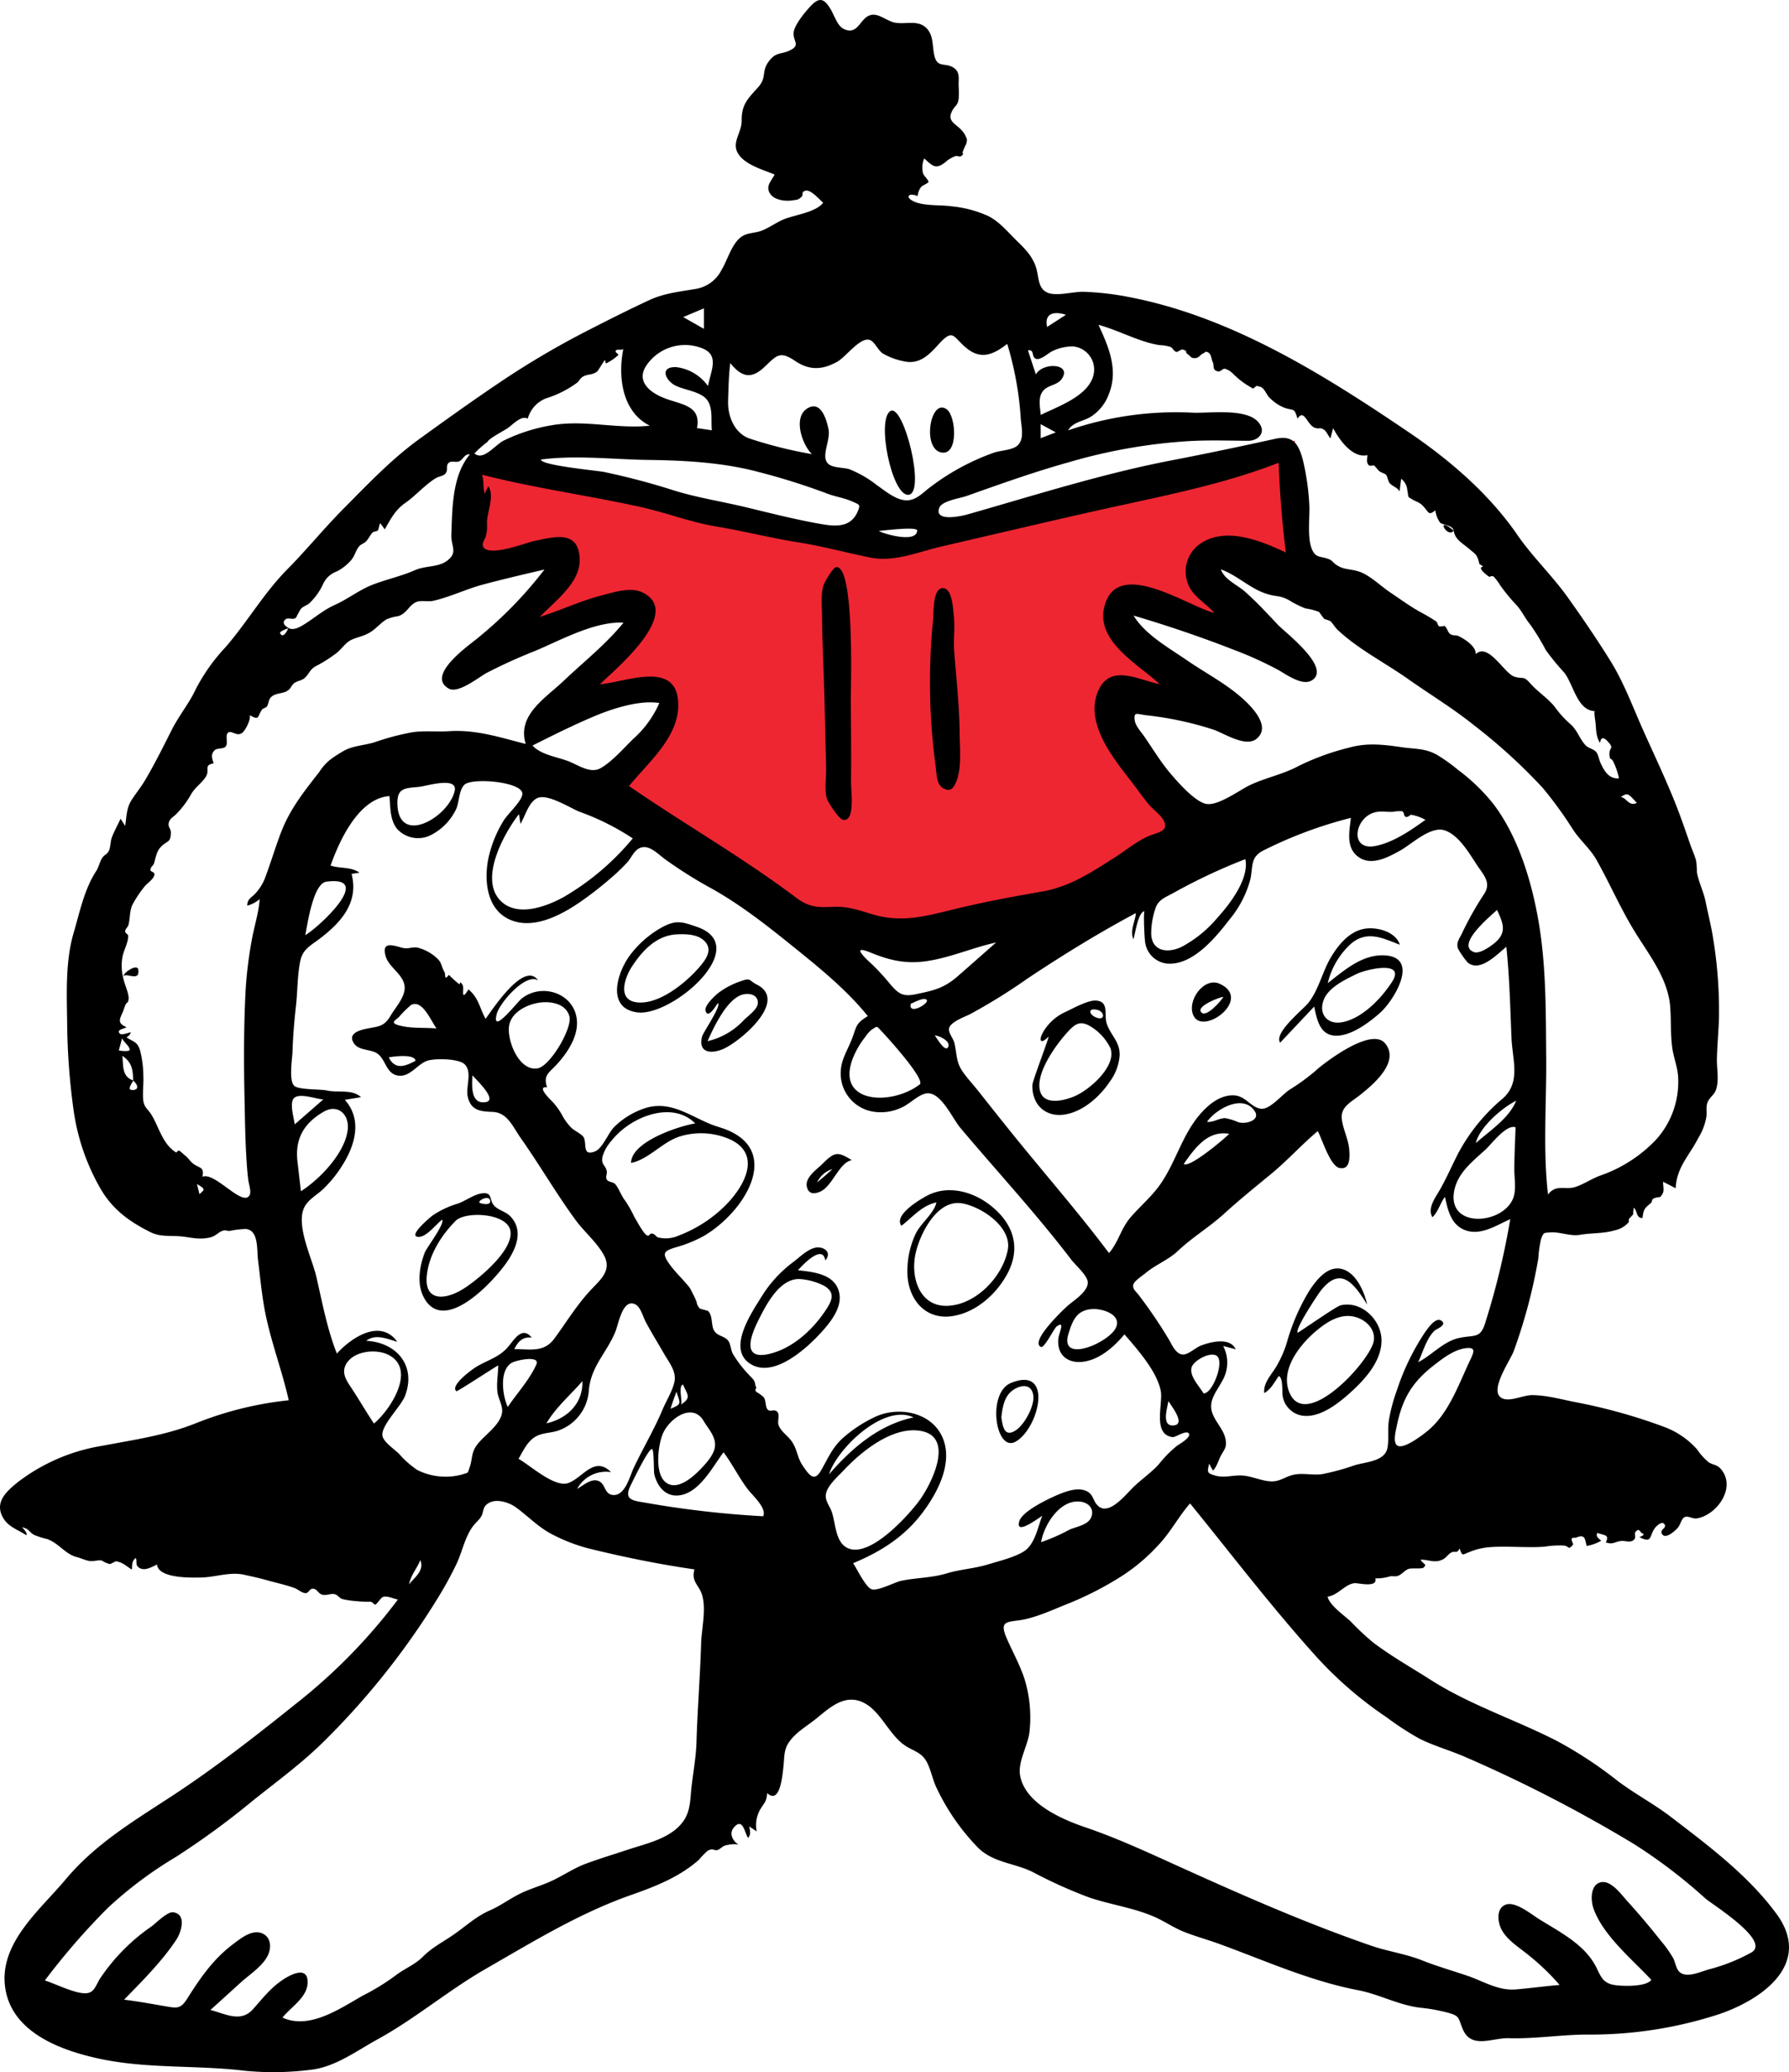 <svg xmlns="http://www.w3.org/2000/svg" width="360.416" height="417.406" viewBox="0 0 360.416 417.406">
  <g id="Character_reading" data-name="Character/reading" transform="translate(-215 -39.623)">
    <path id="Accent" d="M371.284,191.137q-.642,10.489-1.284,20.977c2.752-.793,20.259-5.944,19.178-.721-.776,3.746-5.7,7.8-8.206,10.406q-3.462,3.6-7.122,7.01,6.719-2.572,13.545-4.858c3.442-1.15,6.91-2.271,10.437-3.133,1.309-.32,4.844-1.626,6.081-.736,3.25,2.339-14.385,19.568-16.8,22a112.88,112.88,0,0,1,10.471-4.27c2.569-.894,10.5-4.311,12.776-1.393,2.433,3.122-3.594,10.289-5.266,12.562a115.617,115.617,0,0,1-7.713,9.368C408.7,268.511,422,277.56,436.154,283.183a53.3,53.3,0,0,0,31.524,2.911c11.25-2.325,22.04-6.783,32.3-11.881a184.254,184.254,0,0,0,17.631-9.873q-3.5-4.259-6.8-8.681c-3.143-4.2-7.006-8.794-8.8-13.8-1.754-4.9,4.826-3.94,7.982-3.674a105.727,105.727,0,0,1,13.609,2.179q-4.751-3.3-9.324-6.859c-3.972-3.083-9.27-6.568-11.869-11-2.286-3.9,2.731-2.915,5.051-2.4a114.564,114.564,0,0,1,16.189,5.32q5.795,2.225,11.505,4.673-3.54-3.078-6.833-6.431c-2.948-3-6.921-6.655-8.242-10.781-2.69-8.4,15.408-2.065,18.5-.768q-.857-13.057-1.712-26.113l-71.895,19.131c-2.59.689-5.831,2.19-8.532,2.27-2.446.073-5.4-1.028-7.786-1.484l-43.367-8.286-33.993-6.5" transform="translate(-61.014 -57.619)" fill="#ee2632" fill-rule="evenodd"/>
    <g id="Ink" transform="translate(215 39.623)">
      <path id="ink-2" data-name="ink" d="M352.84,393.282a36.4,36.4,0,0,1-8.492,3.39c-1.688.451-4.477,1.843-5.961.567-.712-.612-.875-2-1.3-2.809a23.288,23.288,0,0,0-2.5-3.506c-2.146-2.733-4.379-5.369-6.715-7.941-1.107-1.219-3.129-4.063-5.08-3.876-2.431.233-2.373,3.6-1.764,5.318,1.94,5.474,7.813,10.246,11.649,14.37-.976,1.5-6.332,1.322-7.82.971-2.271-.537-2.5-2.153-3.538-4-2.424-4.323-7.342-6.741-11.385-9.282-1.474-.928-4.607-3.5-6.527-2.85-1.82.613-1.741,2.938-1.162,4.457.876,2.3,3.367,3.887,5.21,5.337a48.482,48.482,0,0,1,6.751,6.4c-2.951.241-5.891.657-8.835.9-3.56.294-6.527-1.66-9.8-2.767-3.045-1.029-6.079-1.9-9.074-3.085-3.362-1.332-6.883-1.794-10.275-2.963-13.309-4.584-26.35-10.349-39.175-16.16-6.111-2.769-12.1-5.54-18.464-7.707-4.64-1.58-11.933-4.728-13.042-10.256-.586-2.92,1.548-6.061,1.863-8.98a26.368,26.368,0,0,0-.967-10.5c-.922-2.9-2.45-5.589-3.653-8.374-1.4-3.247-.147-3.194,2.578-3.564,3.261-.443,7.067-2.278,10.132-3.473a66.4,66.4,0,0,0,10.265-5.283,37.522,37.522,0,0,0,7.8-6.6c2.369-2.55,3.9-5.571,6.193-8.182,8.452,10.395,16.486,20.947,25.467,30.893a77.283,77.283,0,0,0,14.072,12.145,58.117,58.117,0,0,0,6.722,4.372c2.972,1.475,6.294,2.39,9.348,3.736a285.728,285.728,0,0,1,33.814,17.459,105.441,105.441,0,0,1,14.376,10.954c1.449,1.258,13.316,8.588,9.286,10.895M215.458,308.124a39.131,39.131,0,0,1-5.716,2.521c.572-3.483,3.822-8.736,7.989-8.158,1.592.22,2.793,1.457,2.094,3.161-.636,1.549-3.019,1.866-4.368,2.476M83.724,213.657c-2.145,1.185-4.144,1.875-5.4-.668.932-.187,5.165-.751,5.4.668m-3.572-7.188c-1.658-.5-.332-1.031.238-1.638a20.461,20.461,0,0,1,2.431-2.4c2.274-1.2,4.032,3.278,5.12,4.733-2.575-.229-5.283.067-7.789-.692M97.88,221.991c-3.143.532-2.794-3.4-2.7-5.392.663.81,5.15,4.976,2.7,5.392M108.3,215.2c-3.832.647-6.363-5.973-5.676-8.869.6-2.55,3.573-3.975,5.938-4.351,2.291-.365,5.481.133,6.161,2.775.6,2.336-3.869,10.013-6.423,10.445m90.7,99.93c-2.753.846-5.451.953-8.219,1.783-3.14.943-6.046.859-9.192,1.5-1.28.26-4.733,2.125-5.981,1.709s-3.027-4.251-3.738-5.249c5.566-2.314,10.315-5.3,13.985-10.177,2.917-3.877,6.046-9.686,4.211-14.69-2.07-5.642-9.206-6.867-13.963-4.51a27.462,27.462,0,0,0-6.338,4.2c-2.122,1.942-2.956,4.061-4.331,6.456-1.39,2.422-2.365,1.075-3.755-.982-1.187-1.758-1.032-3.533-2.515-5.268-.757-.885-1.929-1.738-2.324-2.881-.25-.725.277-2.009-.2-2.581-.668-.8-1.48.141-2.04-.575-.406-.52-.273-1.706-.693-2.356a5.834,5.834,0,0,0-1.217-.948q-.815-.4-.3-1.008c-.432-.8-.016-1.069-.94-2.042a24.963,24.963,0,0,1-3.783-4.759c-.469-.819-.423-2.034-1.005-2.743-.8-.973-2.132-.827-2.82-2.032-.612-1.074-.2-2.952-1.213-3.927q-.8-.227-1.6-.448a2.3,2.3,0,0,1-.7-1.419,29.156,29.156,0,0,0-1.381-2.79c-1.356-1.745-3.179-3.357-4.377-5.2-1.259-1.934-.591-2.26,1.6-2.952a26.5,26.5,0,0,0,5.6-2.268c8.451-4.918,16.463-17.964,3.049-21.95-4.978-1.479-9.067-5.456-14.587-3.893a15.858,15.858,0,0,0-6.447,3.833c-1.233,1.184-2.376,4.349-3.89,4.956-2.723,1.09-1.572-1.634-2.344-2.886-.369-.6-1.854-1.285-2.4-1.829a10.693,10.693,0,0,1-1.719-2.23,13.572,13.572,0,0,0-2.542-3.47c-.452-.45-2.712-2.774-.674-2.47-.825-2.515.379-2.894,2.044-4.731,1.955-2.159,3.974-5.157,3.985-8.181.022-5.807-6.857-8.408-11.178-4.961-.879.7-6.079,7.471-5.015,3.154.574-2.328,5.885-8.407,8.348-6.834-2.76-4.023-9.1,5.743-10.579,7.742-1.26-2.32-1.349-4.135-3.434-5.931-1.7,2.723-.8-.252-1.175-.857-.808-1.306-.364.188-.8-.276a20.742,20.742,0,0,1-1.986-1.8c-1,1.35-.6-.1-.9-.607-.712-1.179-.437-1.862-1.658-2.887a8.939,8.939,0,0,0-3.836-2.009c-1.379-.122-1.761.406-3.167.015-1.788-.5-4.038-1.261-3.173,1.73.629,2.173,3.184,3.408,3.744,5.629.563,2.236-1.647,4.488-2.719,6.321-1.377,2.351-2.5,2.159-5,2.689-1.594.339-3.722,1.064-2.354,3,.976,1.382,3.265,1.091,4.553,1.909,1.807,1.148,1.782,3.977,4.089,4.47,2.541.541,4-2.287,6.138-2.97,1.523-.486,6.242-.432,7.441.712,1.634,1.558.222,4.536.633,6.472.612,2.871,2.554,3.046,5.01,3.138,3.024.113,4.087,3.017,5.713,5.32,3.809,5.395,7.12,11.146,11.022,16.468,1.728,2.357,4.254,4.453,5.668,7.011,1.746,3.159-.678,4.981-2.77,7.248-2.734,2.963-4.775,6.335-7.147,9.573-2.107,2.878-4.726,2.162-8.093,2.162.75-1.547,1.653-2.512,3.5-2.324-1.931-2.358-3.474.339-4.727,1.832-1.812,2.16-4.174,2.681-6.5,4.1-.823.5-5.307,3.759-3.945,4.872.155.126,7.578-4.758,8.423-5.205,0,1.8-.394,3.675-.141,5.468.185,1.315,1.109,2.686.912,4.052-.373,2.58-3.707,4.612-5.138,6.622-1.078,1.513-.817,2.707-1.366,4.331-.5,1.481-.238,1.033-1.484,1.49a12.72,12.72,0,0,1-9.105-.9,19.309,19.309,0,0,1-3.678-3.268c-.873-.863-3.068-2.339-3.31-3.547-.416-2.081,3.715-5.948,4.533-8.094,2.309-6.058-1.651-10.766-7.812-11.11,1.9-1.465,4.253-.361,6.255.2-3.422-4.742-9.266-.84-12.169,2.382-1.983-5.013-2.94-10.3-4.151-15.531-.825-3.559-3.967-9.913-2.566-13.58.677-1.772,2.59-2.76,3.912-3.989a24.383,24.383,0,0,0,3.889-4.794c2.589-4.072,4.084-9.211.519-13.223l3.25-.534c-1.761-1.655-4.541-.849-6.827-1.34-1.45-.311-5.625-.11-6.593-.931-1.165-.987-.418-5.529-.377-6.873.1-3.142.358-6.162.705-9.284.329-2.95.263-6.136.872-9.034.495-2.352,2.076-3.068,3.9-4.454,4.361-3.314,7.915-7.344,6.426-13.054l1.583-.252c-1.706-1.233-3.914-.785-5.812-1.437,1.743-4.905,5.6-13.529,11.856-13.994.215,2.193.068,4.8,1.547,6.617a5.717,5.717,0,0,0,6.923,1.181,11.307,11.307,0,0,0,4.969-5.176c.646-1.407.529-3.786,1.663-4.9,1.52-1.5,12-.594,11.677,1.931-.189,1.485-2.991,3.98-3.774,5.3a24.162,24.162,0,0,0-3.107,7.778c-.8,4.2-.336,9.743,3.929,11.951,4.85,2.512,10.761-.682,14.739-3.441a69.9,69.9,0,0,0,6.295-4.942,33.663,33.663,0,0,0,3.068-2.959c.692-.785,1.244-2.05,2.1-2.636,2.011-1.388,3.983.967,5.685,2.156a88.067,88.067,0,0,0,8.507,5.388c6.038,3.271,11.559,7.6,16.9,11.906,5.37,4.328,10.907,8.78,15.257,14.171-2.635,1.621-2.165,2.042-3.337,4.933-.832,2.052-1.978,3.8-2.11,6.078a7.777,7.777,0,0,0,6.13,8.158,9.659,9.659,0,0,0,6.172-.779c1.544-.682,3.082-2.358,4.7-2.775,3-.773,5.4,4.89,7.077,6.885,7.463,8.86,15.352,17.369,22.38,26.591.778,1.022,3.09,3.017,3.278,4.369.27,1.942-2.785,3.792-4.052,4.905-.666.585-7.721,7.222-5.352,8.276.675.3,2.652-3.771,3.146-4.12,1.851-1.3.451,1.252.341,2.544-.276,3.211,1.93,4.961,5.03,4.554,3.309-.434,6.254-3.046,8.3-5.513,2.566,2.972,6.577,7.464,7.318,11.434.474,2.536-1.72,8.743,2.376,9.261.625.078,2.888-1.6,3.31-.648.352.8-2.094,2.156-2.447,2.419a24.027,24.027,0,0,0-3.635,3.694c-1.429,1.6-3.381,2.948-4.989,4.481-1.694,1.615-5.044,6-7.278,3.882-1.123-1.065-.828-2.458-2.627-3.083-1.638-.569-3.714.153-5.236.784-1.714.71-7.359,3.3-7.985,5.438-.864,2.944,3.8-.6,4.631-1.113-.946,2.4-1.469,5.878-3.878,7.279-2,1.164-4.881,1.848-7.076,2.523m-32-18.162c1.6-5.149,11.049-14.33,17.02-11.458-6.959,1.458-12.481,6.221-17.02,11.458m3.533,14.745c-2.328-1.3-2.2-5.067-3.015-7.272-.467-1.266-1.4-2.19-1.125-3.594.321-1.646,2.421-3.476,3.538-4.663,3.517-3.736,9.707-8.843,15.368-7.986,7.205,1.091,2.321,10.765-.133,14.1-2.091,2.84-10.149,11.918-14.632,9.42m-16.81-6.3a199.406,199.406,0,0,1-23.244-2.647c-2.725-.508-5.008-.432-3.449-3.565.515-1.034,3.619-7.515,4.32-7.329.415.11.321,4.565.443,5.075.551,2.293,2.1,4.43,4.7,4.284,4.262-.237,7.009-5.748,9.253-8.706,1.8,2.417,3.1,5.1,4.906,7.479.864,1.136,3.871,3.779,3.071,5.409m-45.685-30.589c-1.307,3-3.937,5.853-5.765,8.572-1.034-2.189-1.761-7.213.691-8.831.928-.612,5.9-1.637,5.074.26m27.026,8.934c.36-1.155.758-2.3,1.2-3.425.762,2.4,1.152,2.471-1.2,3.425m6.67,2.458c.946,1.6,2.522,3.18,2.275,5.193-.187,1.526-1.566,3.089-2.551,4.152-1.63,1.758-5.24,5.134-7.6,2.8-1.973-1.951-1.286-7.315-.368-9.51,1.31-3.136,5.991-6.454,8.245-2.635m-4.628-3.285c.542-.216-.6-3.715.46-4.063.922,2.1,1.791,2.671-.46,4.063m-14.89-47.092c-.351-1.291-1.156-1.237-.866-2.833A8.042,8.042,0,0,1,123,230.013a15.807,15.807,0,0,1,4.7-4.047c3.781-2.176,8.975-3.08,12.361.327-3.165.5-12.869,3.624-12.931,7.954,3.52-.678,6.288-4.214,9.818-5.328a14.464,14.464,0,0,1,8.923.115c7.891,2.643,4.61,9.463.156,13.893a26.971,26.971,0,0,1-9.279,5.948,6.4,6.4,0,0,1-4.164.381c-.3-.059-.64-.607-.994-.724-.88-.292-.625.7-1.349.252-.632-.387-1.981-2.882-2.411-3.6a25.607,25.607,0,0,0-1.844-3.28c-.841-1.039-1.25-2.431-2.028-3.37-.374-.452-1.4-.434-1.672-.876-.413-.663.113-1.145-.072-1.823M110.092,286.7c1.794-3.116,4.862-5.761,7.236-8.485.146,4.477-3.064,7.542-7.236,8.485m2.424,1.439a9.2,9.2,0,0,0,6.122-8.2c.48-4.788,3.486-7.3,5.3-11.6.694-1.648,1.5-7.073,4.194-5.52.923.532,1.47,2.536,1.951,3.441,1.164,2.189,2.487,4.311,3.721,6.461,1,1.751,2.511,3.51,2.068,5.617-.387,1.837-1.63,3.795-2.359,5.526-1.72,4.092-3.98,7.86-5.868,11.862-.762,1.614-1.663,5.436-3.989,5.417-1.841-.016-1.635-2.029-2.847-2.719-1.53-.871-3.27.786-4.527,1.473a6.591,6.591,0,0,1,6.822-3.367c-3.405-3.391-5.706,1.184-8.629,2.2-2.769.966-7.682-3.589-10.013-4.879.892-1.51,1.7-3.358,3.232-4.352,1.455-.943,3.24-.8,4.829-1.357M82.405,319.135c.406-1.953,1.552-3.108,2.278-4.881.842,2.15-1.13,3.419-2.278,4.881m58.843,11.982c-.2,6.577-.736,13.135-.93,19.713-.089,3.034-.626,5.927-.983,8.926-.3,2.535-.148,5.026-1.744,7.192-2.516,3.416-7.409,4.4-11.207,5.663-2.789.928-5.611,1.772-8.365,2.8-2.479.929-4.476,2.336-6.833,3.44-2.108.988-4.384,1.574-6.483,2.626-2.171,1.088-3.886,2.415-6.116,3.384-2.669,1.16-4.868,3.225-7.242,4.863-2.09,1.443-4.3,2.556-6.1,4.37-1.686,1.7-3.819,2.448-5.73,3.96a45.85,45.85,0,0,1-6.366,3.891c-4.571,2.569-10.739,6.956-16.24,4.461,1.573-2.01,4.794-3.941,5.039-6.71.318-3.607-2.821-2.279-4.639-1.127-2.753,1.745-4.277,3.85-6.373,6.176-2.451,2.718-5.546.889-8.544.124,2.05-1.846,4.084-3.708,6.13-5.557,1.728-1.56,4.371-3.248,5.423-5.405.752-1.543.715-3.658-1.1-4.459-2.03-.9-4.326.993-5.829,2.117-3.991,2.986-6.62,6.774-9.241,10.93-1.394,2.21-2.036,2.04-4.6,1.6-2.718-.468-5.436-.967-8.176-1.3,3.63-3.728,7.687-7.766,10.553-12.128.929-1.413,2.14-5.138-.689-5.481-1.166-.141-3.488,2.243-4.387,2.886a39.2,39.2,0,0,0-10.316,10.456c-.86,1.354-1.13,2.86-2.8,2.972-2.177.147-6.223-1.931-8.324-2.573a138.661,138.661,0,0,1,12.691-14.621,80.828,80.828,0,0,1,13.648-10.226,160.444,160.444,0,0,0,15.392-11.236c4.747-3.813,9.706-7.409,14.075-11.666A153.292,153.292,0,0,0,87.79,322.56a76.047,76.047,0,0,0,4.15-7.478c1.151-2.418,1.682-5.309,3.236-7.509.537-.76,1.293-1.324,1.772-2.117.451-.746.3-1.649.987-2.31,1.592-1.529,4.49-.607,5.978.464,2.393,1.723,4.328,3.813,6.958,5.255a34.551,34.551,0,0,0,8.435,3.217c6.845,1.664,13.63,3.029,20.6,4.041-.717,2.661,1.045,3.08,1.629,5.475.709,2.906-.2,6.56-.289,9.519M75.34,286.742c-1.552-2.306-2.937-4.717-4.462-7.037-.929-1.413-2.08-2.932-1.286-4.66,1.337-2.915,6.055-3.433,8.615-2.163,5.82,2.889.414,11.147-2.867,13.86M59.934,234.008c-.536-4.507,1.187-7.7,5.265-10.067,2.906-1.684,5.246.618,4.848,3.688-.6,4.678-5.6,9.88-9.416,12.321-.249-1.978-.461-3.961-.7-5.941m-.621-12.895c1.2-.954,4.424.264,5.817.347l-5.75,5.023c-.125-1.149-1.177-4.489-.067-5.37m6.466-43.523c9.7-1.261-1.466,9.146-4.276,10.776.457-2.214,1.581-10.425,4.276-10.776m25.815-18.219c-1.3,5.334-11.424,11.152-11.531,2.415-.039-3.255,1.789-2.992,4.459-3.3,1.523-.178,7.817-2.16,7.072.889m-34.965,8.26c-1.137,2.983-2.048,6.042-3.161,9.029a9.792,9.792,0,0,1-1.993,3.279c-.769.876-1.685,1.1-1.655,2.481a6.52,6.52,0,0,0,2.5-1.314c-.189,2.744-1.159,5.7-1.629,8.435a84.527,84.527,0,0,0-1.205,9.89c-.377,7.235-.38,14.444-.222,21.682.081,3.689.118,7.38.317,11.064.1,1.833.212,3.674.438,5.5.092.736.626,2.3.3,2.991-1.3,2.706-7.032-4.727-9.524-3.636.358-2.059-.468-1.609-1.849-2.621-.669-.491-1.1-1.326-1.8-1.763a4.382,4.382,0,0,0-.7-.608q-.433-.589-.912.126c-2.807-1.678-3.532-5.254-5.039-7.66-.775-1.237-1.524-1.43-1.656-3.14-.115-1.49.11-3.009.049-4.506a22.347,22.347,0,0,0-.641-5.184c-.55-1.9-1.306-1.743-2.779-2.755a1.544,1.544,0,0,0,.9-1c-.47.084-1.9.667-2.255.248-.7-.823.95-.933,1.383-1.261-1.848-.82-1.45-1.495-.783-3,.189-.426.369-1.062.53-1.42.351-.784.552-.287.668-1.261.11-.928-.713-2.754-.955-3.742a10.179,10.179,0,0,1-.266-4.821c.3-1.4,1.092-2.667,1.147-4.106.016-.4-.6-.538-.608-.928-.012-.57.52-.821.659-1.347.353-1.349.194-2.775.8-4.055a23.169,23.169,0,0,1,2.42-3.639c.539-.7,1.861-1.478,2.006-2.4.1-.608-.851-.538-.808-1,.057-.62.577-.821.72-1.282.394-1.265.492-2.48,1.509-3.45,1.281-1.22,1.837-.709,1.89-2.721.026-.982-.759-1.133-.339-2.265.229-.614.9-.977,1.334-1.413a17.96,17.96,0,0,0,3.056-4.035c.807-1.41,2.093-2.231,2.919-3.449,1.076-1.587-.533-2.375,1.651-2.822-.31-.986-.64-1.782.176-2.616.515-.526,1.822-.2,2.278-.813.523-.7-.25-2.355.538-2.809.64-.367,1.6.768,2.605.206.767-.428,1.925-2.795,1.678-3.664,1.983,1.116,1.489.347,2.437-1.084.213-.321.858-.392,1.041-.716.366-.647.283-1.307.81-1.833.88-.876,2.318-.651,3.286-1.276.8-.517.757-1.074,1.4-1.562.545-.416,1.441-.5,1.971-.928,1.038-.846,1.048-1.739,2.347-2.467a27.8,27.8,0,0,0,4.3-2.738c.913-.745,1.778-2.066,2.846-2.557,1.476-.68,2.626-.728,4.069-1.7,1.044-.7,2.03-1.858,3.054-2.449a8.707,8.707,0,0,1,2.289-.625c1.753-.5,2.18-2.149,3.61-2.821.982-.462,2.411-.039,3.489-.281,3.354-.753,6.668-2.378,10.035-3.277,4.109-1.1,8.247-2.06,12.387-3.03a82.184,82.184,0,0,1-13.566,13.906c-1.614,1.345-10.454,7.475-5.689,10.092,1.913,1.051,6.068-2.342,7.613-3.172a105.151,105.151,0,0,1,9.588-4.359c5.267-2.185,12.126-6.07,17.979-5.758-3.563,4.372-8.011,7.881-12.086,11.742-3.745,3.549-9.388,6.877-7.622,12.686-5.26-1.339-9.985-2.92-15.454-2.57-2.45.157-4.9-.138-7.34.206a50.724,50.724,0,0,0-7.7,2.041c-2.016.615-4.244.664-6.1,1.688a24.874,24.874,0,0,0-2.81,1.817,10.324,10.324,0,0,0-2.161,2.441c-3.008,3.851-5.918,7.462-7.706,12.154m-16.453,72.9c-.164-.667-.314-1.275-.5-2.036,1.674,1.031,1.674,1.031.5,2.036M27.524,219.3a1.207,1.207,0,0,1-1.325.13c-.314-.306.511-1.5.643-1.752.327.251,1.079,1.072.683,1.621m-3.585-7.727.666-2.442c.272.754,1.5,1.589,1.526,2.308.017.477-1.949.24-2.192.134m.712,1.117c1.921,1.265,2.122,2.757,2.179,4.939-2.3-.761-1.969-2.987-2.179-4.939m33.408-86.14c-.194.525-1.017,2.16-1.62,1.016-.193-.366,1.219-.865,1.62-1.016m-.552-1.783c.475-.427,1.432.1,1.969-.241.377-.243.252-.488.429-.632.035-.029.547-1.065.757-1.3.37-.414,1.178-.671,1.628-1.044a12.738,12.738,0,0,0,2.76-3.809,4.786,4.786,0,0,1,2.769-2.621,9.515,9.515,0,0,0,2.718-2.062c.985-1.029.913-1.766,1.721-2.891.4-.555.974-.624,1.439-1.071.558-.535.841-1.285,1.357-1.826.223-.233.938-.233,1.073-.434.172-.253.306-1.266.468-1.453l.923,1.248c1.214-2.135,2.1-3.9,4.13-5.32,2.132-1.492,3.972-3.675,6.176-5.011.5-.3,1.5-.427,1.883-.869.64-.749.085-1.415.552-2.051.529-.721,1.555-.138,2.228-.448.852-.393,1.1-1.542,2.192-1.415-3.606,4.267-3.561,10.905-3.752,16.234-.083,2.3,1.363,3.454-.772,5.139-1.816,1.433-4.377,1.008-6.524,1.952-2.7,1.184-5.58,1.815-8.331,2.847-2.846,1.067-5.133,2.937-7.872,4.174-2.415,1.09-4.064,2.64-6.273,3.986-.821.5-2.093,1.227-3.072.629-.613-.375-1.377-.991-.577-1.713M98.24,88.989c.156-.606,3.235-2.2,3.992-2.719,1.136-.782,2.819-2.69,4.087-1.932a6.146,6.146,0,0,1,3.67-4.092,21.159,21.159,0,0,0,6.219-3.115c.483-.367.642-.9,1.211-1.25.99-.6,1.972-.273,2.926-1.091.146-.125,1.465-2.3,1.517-2.282.067.234.129.47.183.708a9.136,9.136,0,0,0,2.517-1.705c.141-.161-.776-.578-.486-.9.355-.389,1.146.046,1.5-.324-1.114,5.532-.285,12.654,5.328,15.459-6.675.722-13.194-1.285-19.952-.053a35.114,35.114,0,0,0-9.465,3.046c-1.8.912-4.108,4.177-5.9,2.592a20.852,20.852,0,0,1,2.65-2.345m32.387-15.917a9.394,9.394,0,0,1,10.1-3.168c4.464,1.281,2.581,4.4,1.907,7.863a9.2,9.2,0,0,0-6.455-3.819c-3.369-.08-2.1,2.727-.073,3.732,1.839.914,4.993,1.168,6.31,2.83,1.281,1.617.79,4.261,1,6.168l-2.989-.444c.836-4.449-2.844-4.665-6.275-5.92-3.467-1.267-6.358-3.767-3.518-7.242m11.181-10.958v4.13l-4.165-2.373,4.165-1.757m11.158,33a135.113,135.113,0,0,1,13.693,4.318c1.618.629,3.39.852,4.976,1.563,1.51.676,1.737.606,1.2,1.929-1.5,3.707-5.068,3.067-8.19,2.5-4.887-.888-9.673-2.119-14.5-3.277-4.717-1.131-9.534-1.873-14.18-3.291a142.746,142.746,0,0,0-14.318-3.792c-1.431-.281-12.753-1.319-12.667-2.5,7.13-.926,14.471-.014,21.634.082,7.443.1,15.133.513,22.353,2.47m-6.292-14.34c.089-2.549.124-5.106.441-7.64,2.121,2.618,4.036,3.4,6.71.948,2.56-2.349,3.131-3.574,6.377-1.366,2.814,1.916,5.476,1.828,8.464.151,1.823-1.023,4.752-5.2,6.668-4.342.913.411,1.582,2.063,2.5,2.672a13.9,13.9,0,0,0,4.283,1.586c3.185.7,5.081-1.35,7.08-3.541,2.9-3.177,2.814-1.332,5.5.871,3,2.457,5.5,1.256,8.217-.84a66.133,66.133,0,0,1,2.739,15.212c.157,1.714.746,4.149-.794,5.361-1.085.855-3.389.889-4.7,1.361A47.225,47.225,0,0,0,187.1,98.361c-1.523,1.2-2.85,2.66-4.93,2.387-1.983-.26-3.909-1.92-5.5-3.015a22.573,22.573,0,0,0-5.5-3.2c-1.184-.388-3.082-.248-4.118-.959-1.927-1.322.341-4.792-.139-7.121-.363-1.768-1.381-5.455-3.816-4.419-3.624,1.542-1.515,7.562.478,9.441a87.467,87.467,0,0,1-12.523-3.125c-3.037-1.037-4.476-4.467-4.367-7.576m68.377,12.415a109.58,109.58,0,0,1,24.911-4.362c3.856-.19,7.588-.07,11.4-.035,2.194.02,3.867-1.75,2.114-3.786-2.427-2.82-9.829-1.746-13.109-1.873A66.5,66.5,0,0,0,215.19,86.69c.88-1.622,3-1.832,4.445-2.671a9.106,9.106,0,0,0,3.747-4.608c1.977-4.9-.013-9.508-2.08-13.979,4.061,1.093,8.263,3.485,12.346,4.093a8.072,8.072,0,0,1,2.163.357c.465.191.612.852,1.188,1,.278.07.947-.559,1.262-.47,1.244.351.26.444,1.047.954.624.4.573.923,1.718.733.508-.084,1.058-.87,1.326-.891.341-.028.262-.442.783-.321.948.221.865,1.443,1.181,2.043.337.64-.142,1.492.882,1.842.765.262.957-.546,1.607-.488a3.89,3.89,0,0,1,1.563.951,16.579,16.579,0,0,0,4.174,3.076c-.149-.149.712-.509.506-.594a7.479,7.479,0,0,1,.752.159c.873.2,1.334,1.538,1.774,2.026a8.651,8.651,0,0,0,3.208,2.236c1.965.684,1.905-.133,2.622,2.2,1.4-2.2,1.933,1.483,3.665,1.888.9.21.793-.175,1.608.295.56.322.933,1.309,1.355,1.784q.272-1.029.543-2.059c1.248,2.364,3.942,6.114,6.9,5.435,0,.646-.266,1.417.233,1.968.349.385.914-.052,1.187.171.238.2.808.973.991,1.1.36.252,1.012.436,1.324.688.275.221.412,1.278.717,1.66.574.718,1.566.86,2.034,1.721q.161-1.273.321-2.547a3.133,3.133,0,0,1,1.239,2.329c.326,1.5-.106,1.147.927,1.778,1.015.622,1.544.552,2.475,1.631.912,1.057.92,1.709,2.237.608a5.4,5.4,0,0,0,.977,2.493c.494.472,2.538.492,2.733,1.607-3.841-3.241-1.313,1.681,0,.008.277,1.791,1.588,2.37,3.085,3.645,1.4,1.188,1.624,1.1,2.1,3.1a3.444,3.444,0,0,1,.753.486c-1.36.194.748,1.714,1.1,1.992.26.2.6-.281,1.031.047a10.055,10.055,0,0,1,1.3,1.745,37.045,37.045,0,0,0,3.044,3.73c1.238,1.225,1.84,2.773,3.028,4.2a47.416,47.416,0,0,1,3.135,5.144,51.257,51.257,0,0,0,3.654,4.462c1.935,2.392,2.593,7.66,6.2,7.8-.211.218.083,1.851.118,2.153.17,1.483.057,2.909.934,4.252.2-1.532,1-.941,1.7-.136,1.158,1.339.141,1,.2,2.358.074,1.645.261.373.888,1.809a14.018,14.018,0,0,1,1.022,3.1c-2.037.161-2.971-1.5-3.724-3.117-.315-.675-.424-1.784-.981-2.311-.593-.561-1.408-.605-2.017-1.232-1.17-1.2-1.677-3.08-3.055-4.252a20.245,20.245,0,0,1-3.191-3.531c-1.424-1.75-3.391-2.978-4.885-4.671s-1.375-.77-3.255-1.384c-2-.653-5.232-6.939-7.751-4.518.1-1.583-2.272-3.073-3.471-3.647-.518-.247-1.122-.023-1.64-.395-.563-.4-.6-1.181-1.17-1.665a3.362,3.362,0,0,1-1.046.122c-.359-.183-.362-.826-.679-1.038-.878-.586-1.924-1.2-2.855-1.7-2.264-1.214-4.265-2.709-6.45-4.171-1.872-1.253-4.137-3.515-6.3-4.175-1.889-.577-3.077-.283-4.625-1.438-.843-.629-.595-.84-1.949-1.231-1.29-.372-2.014-.181-2.7-1.549-1.2-2.393-.441-7.062-.672-9.745a49.467,49.467,0,0,0-1.279-8.535c-.878-3.273-2.038-4.983-5.548-4.212-6.955,1.529-13.826,2.983-20.812,4.325-13.922,2.674-27.605,7.039-41.221,10.913-1.037.3-6.823,1.62-5.641-1.372.545-1.38,4.207-1.894,5.432-2.328,6.73-2.382,13.49-4.809,20.369-6.74m-2.339-6.09-3.05,1.164V85.435l3.05,1.664m-4.226-14.95c.883.722,2.68-1.016,3.431-1.368a9.106,9.106,0,0,1,4.351-.994,4.681,4.681,0,0,1,4.093,5.471c-.82,4.465-7.182,6.577-10.69,8.322-.112-1.582-.625-3.485.485-4.853.964-1.188,2.832-1.1,3.721-2.366,2.237-3.177-3.826-3.465-5.181-.939l-1.6-4.844c1.29-.213.723,1.024,1.393,1.57m6.258-8.74-3.787,2.448c-.626-2.825,1.507-3.2,3.787-2.448m115.02,98.322c-1.653.789-2.066-1.1-3.255-1.176,1.4-.863,1.4-.863,3.255,1.176m6.723,41.138c.206,2.708.045,5.447.406,8.144.275,2.052,1.106,3.961,1.195,6.036a17.383,17.383,0,0,1-4.44,12.5,28.217,28.217,0,0,1-11.084,7.188c-1.783.6-3.644,1.919-5.377,2.408-1.916.541-3.736-.637-5.317,1.476-1.054-9.06-.284-18.527-.367-27.645-.083-9.137.015-18.277-1.53-27.316-1.376-8.05-4.091-17.1-9.092-23.69a38.186,38.186,0,0,0-7.171-6.915,33.62,33.62,0,0,0-4.263-3.042c-2.347-1.293-4.345-1.114-6.9-1.483-3.652-.528-7.047-.973-10.713.056a50.4,50.4,0,0,0-10.228,3.712c-3.045,1.658-6.581,2.341-9.742,3.826-2.15,1.01-6.617,4.385-9,3.777-2.309-.589-5.728-4.508-7.2-6.264-1.885-2.244-3.444-4.845-5.115-7.259-.587-.848-1.784-2.157-1.936-3.246-.265-1.889.492-1.272,2.3-1.061a67.511,67.511,0,0,1,13.452,2.866c2.213.726,6.541,3.667,8.754,1.9,3.379-2.69-1.755-7.313-3.636-8.867-3.2-2.646-6.93-4.612-10.346-6.963-3.629-2.5-8.427-5.16-10.763-9.008,6.82,2.014,13.633,4.319,20.253,6.915a73.043,73.043,0,0,1,8.868,4.021c1.6.886,4.827,3.285,6.751,2.136,4.183-2.5-5.425-9.75-6.811-11.232-2.154-2.3-4.265-4.584-6.632-6.674-1.6-1.409-4.106-2.4-4.849-4.48,2.651.959,4.795,2.839,7.277,4.117a11.775,11.775,0,0,0,3.921,1.259,6.834,6.834,0,0,1,2.918,1.071,19.29,19.29,0,0,0,2.958,1.431,12.367,12.367,0,0,1,2.72.7q.5.719,1.041,1.412.6.176,1.183.407c.582.52.928,1.235,1.494,1.771,4.112,3.888,9.611,6.671,14.22,9.928,4.361,3.081,8.989,5.869,13.177,9.232a112.2,112.2,0,0,1,13.922,12.673,79.476,79.476,0,0,1,6.168,8.5c1.409,2.1,3.459,3.843,4.676,6.008,2.656,4.721,4.86,9.826,7.719,14.471,2.913,4.734,6.708,9.437,7.145,15.2m-39.18,27.4c.794-3.277,5.275-7.1,8.139-8.548-1.443,3.57-5.289,6.005-8.139,8.548M304.7,241.7c-2.442,5.068-13.182,5.648-11.725-1.852.714-3.675,3.744-5.929,6.346-8.334,1.2-1.111,4.147-5.086,6.009-4.445-.087,2.858-.255,5.728-.249,8.586,0,1.908.484,4.252-.38,6.045m-3.1-58.408c.991,2.226,1.978,4.079.139,6.07-.829.9-3.533,2.864-4.756,2.428-3.926-1.4,3.559-7.5,4.616-8.5m-23.745-19.8c.945-.052,1.863.089,2.8.032a6.992,6.992,0,0,1,1.892-.106l.273.4q.176,1.332,1.4.29a9.226,9.226,0,0,1,2.952,1.032c-2.923,2.108-6.481,4.559-10.065,5.266-5.665,1.118-4.1-6.644.751-6.911m-86.838,47.4c-.587,1.181-2.276-1.771-2.695-2.321.78,0,3.289,1.129,2.695,2.321m45.514-31.1a114.582,114.582,0,0,1,14.354-6.735c.831,4-3.222,9.174-5.719,11.914a24.237,24.237,0,0,1-7.19,5.79c-2.96,1.379-6.194.773-6.05-3.1a16.089,16.089,0,0,1,.95-4.981c.742-1.666,2.145-2.012,3.655-2.892m-59.491-72.842c.655-.038,7.771-.959,7.733-.073-.112,2.661-7.019.571-7.733.073m-50.317,51.382c3.758-4.637,9.826-9.642,9.914-16.124.131-9.536-10.452-4.778-15.773-4.382,2.814-2.764,16.952-14.362,8.589-18.482-2.4-1.184-5.82-.027-8.233.593-4.28,1.1-8.259,3.007-12.463,4.334,3-3.2,8.195-6.832,8.025-11.676-.208-5.9-5.047-4.47-9.232-3.6-1.608.333-8.792,3.191-10.141,1.25-.494-.711.306-1.614.475-2.247a8.2,8.2,0,0,0,.217-2.654c.021-2.308,1.553-5.271.3-7.417a10.5,10.5,0,0,0-.734,1.523c-.412-1.249-.135-2.573-.548-3.823,10.447,2.672,21.075,4.134,31.587,6.415,5.322,1.155,10.331,3.143,15.725,4.038,5.441.9,10.787,2.282,16.238,3.142,4.973.785,9.738,2.091,14.663,3.093,4.8.976,9.725-1.164,14.411-2.248,10.5-2.427,20.987-4.914,31.5-7.27,12.127-2.719,24.743-5.043,36.351-9.578q.337,9.065,1.447,18.078c-5.126-2.423-12.734-5.583-17.917-1.247a6.836,6.836,0,0,0-1.894,7.278c.893,2.773,3.625,4.061,5.429,6.149-5.488-1.407-19.647-11.327-22.167-1.3-1.78,7.082,6.9,11.657,11.148,15.644-4.216-.825-9.862-4.2-12.338,1.221-2.139,4.683.438,9.779,3.077,13.642,1.43,2.093,3.039,4.063,4.56,6.09.8,1.073,1.589,2.16,2.434,3.2s2.446,2.137,3.04,3.261c1.2,2.266-1.218,2.4-3.094,3.223-2.343,1.022-4.355,2.738-6.5,4.106-4.906,3.132-9.194,6.042-14.992,7.044-5.969,1.03-11.717,2.106-17.607,3.544-5.872,1.433-10.665,2.81-16.668.958-2.737-.845-4.965-1.595-7.868-1.436-3.049.167-4.831.009-7.338-1.88-10.786-8.123-22.494-14.79-33.627-22.459m-19.446-8.156c4.169-2.091,8.365-4.194,12.672-5.991,3.564-1.488,8.977-3.222,12.879-2.57a20.878,20.878,0,0,1-5.26,7.225c-1.9,1.84-4.283,4.617-6.586,5.9-2.093,1.166-4.527-.68-6.59-1.454-2.267-.85-5.388-1.246-7.114-3.111m1.048,10.553c2.077-.863,6.542,2.033,8.431,2.786a49.968,49.968,0,0,1,10.719,5.363,51.9,51.9,0,0,1-13.9,11.806c-3.538,1.951-9.5,4.189-12.838.646-4.192-4.453.848-13.526,3.816-17.341q.147.979.3,1.958c.947-1.517,1.67-4.469,3.474-5.219m76.266,39.522c-2.592.546-3.473.053-5.184-1.934a47.455,47.455,0,0,0-3.6-3.947c-1.331-1.232-4.617-4.2-.43-2.493,3.817,1.56,7.087,2.34,11.286,1.729,4.8-.7,9.279-2.729,14.013-3.756-2.6,2.271-5.172,4.565-7.772,6.829-2.747,2.393-4.826,2.838-8.316,3.573m.592,18.265c-5.68,4.274-17.114,3.812-13.265-5.592a17.116,17.116,0,0,1,2.349-3.989,7.217,7.217,0,0,1,1.327-1.521c1.256-.762.908-.854,2.116.417,1.042,1.1,9.185,10.05,7.474,10.687m-1.684-16.341c.52-.169,2.712-1.44,3.212-.737s-3.792,3.176-3.212.737m41.347,65.186c-1.277,3.055-11.5,7.479-9.593,1.319.843-2.729,1.638-4.794,4.82-5,1.836-.119,5.9.991,4.773,3.682m18.333-41.409c1.683-2.45,7.239-5.763,9.611-2.109,1.143,1.76-1.63,2.661-3.308,2.209a11.573,11.573,0,0,0-2.616-.822c-1.259-.052-2.489.936-3.687.722m4.46,2.432c-1.144,1.158-8.044,6.965-9.162,6.069,2.253-3.221,4.841-6.819,9.162-6.069M236.363,287.13c-2.4.135-1.2-3.475-.968-4.919.58,1.005,3.63,4.768.968,4.919m6.088-6.472c-.775-1.379-2.863-3.433-2.391-5.207.361-1.356,3.621-3.181,4.986-2.4,1.813,1.034-.815,7.838-2.595,7.609M299.3,266.2c-1.025,3.531-2.087,2.62-5.3,3.3s-5.454,3.424-8.292,4.892c.986-2.085,1.6-4.625,3.248-6.316.382-.391,2.721-1.162,1.389-2.067-1.165-.791-2.841,1.776-3.341,2.475a47.886,47.886,0,0,0-5.6,11.608,33.474,33.474,0,0,0-1.588,5.97c-.295,1.821.023,3.726-.277,5.5-.483,2.855-4.362,2.87-6.695,3.607a46.5,46.5,0,0,1-6.406,1.748c-1.9.311-3.872-.256-5.714.118-1.994.405-2.89,1.589-5.157,1.321-1.848-.217-3.577-1.067-5.45-1.152-1.753-.079-3.5.527-5.244.034-1.758-.5-1.674-.691-1.273-2.419l.751,1.4c.7-.549,1.186-2.225,1.615-3.012.666-1.219,1.209-1.64.962-3.159-.364-2.242-2.385-3.837-2.844-5.969-.478-2.225,1.167-4.044,2.139-5.9a7.255,7.255,0,0,0,.2-7.057l2.52.666c-1.151-2.5-5.056-1.487-7.014-.746-.984.372-2.544,1.834-3.6,1.8-1.455-.051-2.214-1.964-2.839-3.018a97.11,97.11,0,0,0-6.016-8.888c-.589-.778-1.36-1.278-1.157-2.166.173-.752,1.861-1.82,2.408-2.284,2.053-1.736,4.667-2.7,6.595-4.525,2.915-2.761,6.276-4.74,9.256-7.447,3.1-2.82,6.3-5.41,9.538-8.074,3.277-2.7,6.115-5.879,9.368-8.606.843,1.527,2.476,7,4.343,7.42,2.177.493,2.113-2.083,2-3.633-.155-2.21-1.381-4.355-1.518-6.464-.147-2.255,2.023-3.263,3.661-4.568,2.53-2.015,8.128-6.605,5.118-10.383-2.592-3.254-11.022,2.985-13.345,4.861a40.948,40.948,0,0,1-5.723,4.294c-1.564.883-4.186,4.282-6.039,3.969-2.2-.373-3.065-2.78-5.762-2.7-2.635.076-4.873,1.975-6.507,3.88-3.694,4.307-4.963,10.07-8.33,14.56-1.66,2.214-3.812,4.041-5.613,6.136-1.977,2.3-2.4,4.947-4.346,7.2-5.579-7.432-11.657-14.468-17.539-21.657-2.938-3.589-5.815-7.221-8.69-10.861-1.078-1.364-2.293-2.644-3.279-4.077-1.352-1.963-1.108-3.539-1.639-5.727-.235-.97-1.336-2.131-1.042-3.059.4-1.246,3.182-2.224,4.186-2.733a116.612,116.612,0,0,0,11.645-7.227c7.081-4.709,14.245-9.125,21.776-13.147-.13,1.733-1.258,3.528-.5,5.267.353-1,.911-5.456,2.247-5.648-.256.036-.045,5.714.161,6.524a4.981,4.981,0,0,0,4.964,4.057c4.873-.032,9.24-5.332,11.945-8.844a21.282,21.282,0,0,0,4.235-8.118c.58-2.672-.058-4.53,2.72-5.887a85.841,85.841,0,0,1,17.538-6.527c-.273,2.627-1.034,5.86,1.353,7.749,2.635,2.085,6.083.227,8.564-1.153,2.458-1.366,6.247-5.12,9.133-4.029,2.839,1.073,4.815,4.633,6.4,7,1.4,2.083,2.924,3.587,1.3,5.909a65.513,65.513,0,0,0-4.457,7.972c-.56,1.087-1.094,1.8-.7,2.909a15.874,15.874,0,0,0,1.984,2.821c2.529,1.968,5.943-1.775,7.748-3.2.637,6.119.779,12.21,1.036,18.348.189,4.5,1.929,8.921-1.76,12.207a37.181,37.181,0,0,0-9.014,11.106c-1.2,2.376-2.278,4.815-3.576,7.142-.868,1.555-2.7,3.835-1.578,5.665,1.182-1.122,1.533-2.827,2.518-4.092.59,2.625,1.184,5.537,3.96,6.649,3.194,1.28,6.369-.934,9.2-2.167A152.832,152.832,0,0,1,299.3,266.2m-3.265,8.065c-2.192,4.685-4.172,10.334-8.22,13.784-.89.757-4.666,3.715-6.1,3.219-1.22-.421-.549-2.886-.336-3.942,1.079-5.362,2.945-8.736,7.292-12.156,1.8-1.416,4.109-3.225,6.43-3.574,2.5-.377,1.778.869.937,2.669m61.833,111.211c-5.683-7.729-13.717-13.735-21.308-19.541-3.439-2.63-7.228-4.6-10.7-7.233a83.186,83.186,0,0,0-12.316-8.085c-8.341-4.25-17.441-7.213-25.313-12.239-3.839-2.452-8.039-4.82-11.648-7.572a52.738,52.738,0,0,1-4.419-4.14c-1.331-1.287-4.189-3.154-4.718-5.037,2.215-.363,3.474-2.512,5.452-2.731.651-.073,4.732,1.007,4.174-.973a9.025,9.025,0,0,0,2.893-.383c.514-.134,1.122.076,1.642-.109.795-.28,1.335-1.09,2.138-1.4.571-.22,2.689.026,3.011-.249.877-.75-.055-.683-.578-1.619,1.7-.044,2.875.818,4.584-.1.52-.279.96-.922,1.465-1.255.894-.591,1.217.325,1.829-.9.573,1.692.557,1.224,1.939.726a13.554,13.554,0,0,1,3.936-.978c3.744-.3,7.5.158,11.227-.108a18.39,18.39,0,0,1,3.883-.229c1.192.157.833.987,1.825-.131.23-.26-.514-.97-.158-1.344.158-.165.671-.049.865-.133,1.742-.76,1.75.3,2.059,1.686a8.6,8.6,0,0,0,2.952-1.056c-.449-.4-1.2-.842-.766-1.573,1.473.558,2.437.3,1.7,1.919,1.483.489,1.76-.149,3.091-.289.788-.082,1.887.406,2.543-.223.717-.687-.414-1.433.9-2.023a1.3,1.3,0,0,1,.6.622q1.066.322-.383.839c2.588,1.341,1.98-.158,3.067-1.745.251-.365,1.375-1.5,1.888-.953.777.832-.809,1.1-.469,1.924.589,1.434,2.646-.4,3.277-1.131.478-.549.672-1.6,1.187-2.011.715-.569,1.744.311,2.639.153,4.09-.717,7.952-6.216,4.871-9.9-.828-.99-1.529-.793-2.515-1.417a12.447,12.447,0,0,1-2.305-2.566,16.55,16.55,0,0,0-6.473-4.483,109.922,109.922,0,0,0-18.125-5.066c-2.818-.556-5.819-1.406-8.7-1.4-1.7,0-4.26,1.325-5.85.692-3.09-1.232,1.446-7.534,2.2-9.57a107.956,107.956,0,0,0,4.946-18.637,23.035,23.035,0,0,1,.574-3.991c.508-1.346.617-1.156,1.7-1.265,1.965-.2,4.113.832,6.159.476,2.267-.395,4.717-.211,7.007-.913a5.02,5.02,0,0,0,2.72-1.56c.218-.278-.025-.521.113-.716.042-.061.825-.905.851-.954a6.15,6.15,0,0,1,.114-1.3c.793.658.4,2.04,1.739,2.072.238-1.473.241-1.769,1.207-2.6-.073.064.728-.617.625-.545a2.06,2.06,0,0,1,.289-.734,3.47,3.47,0,0,1,1.432-.347c1.045-1.074.611-1.647.611-3.093l2.529,1.313c.2-4.284,2.812-6.63,4.546-10.1a11.859,11.859,0,0,0,1.668-4.42c.1-1.03-.164-1.938.263-2.908.386-.88,1.251-1.355,1.613-2.314.711-1.888.181-4.3.22-6.256.055-2.718.326-5.426.415-8.143a89.186,89.186,0,0,0-1.16-16.084c-.381-2.521-1.02-4.968-1.521-7.462-.412-2.05-1.4-3.973-1.752-5.881a21.974,21.974,0,0,0-.159-2.381c-.315-1.153-.842-2.285-1.233-3.417-.914-2.643-1.818-5.283-2.846-7.885-1.993-5.044-4.326-9.936-6.542-14.883-2.132-4.757-3.9-9.661-6.659-14.1-2.72-4.376-5.649-8.676-8.646-12.865-3.123-4.361-7.07-8.108-10.1-12.51-5.686-8.265-13.616-15.075-21.913-20.7-17.121-11.605-35.622-23.192-56.152-27.17a56.723,56.723,0,0,0-9.381-1.093c-1.957-.049-5.2.9-7.051.235-2.075-.742-1.885-3.072-2.4-4.9-.668-2.35-2.174-3.889-3.886-5.55-1.8-1.749-3.435-3.791-5.681-4.98a23.05,23.05,0,0,0-7.483-2.019c-2.251-.326-5.616-.021-7.672-1-1.874-.894-.948-1.825.806-1.059a3.385,3.385,0,0,1,.728-1.872c.249-.3,1.425-.722,1.453-1,.033-.328-.953-1.263-1.094-1.687a4.749,4.749,0,0,1,.229-3.03c1.769,1.572,2.281,2.269,4.256.766a5.739,5.739,0,0,1,2.056-1.234c.262-.087.85.181,1.078.031.873-.575.07-.439.484-1.118-.1.171.629-1.634.594-1.257.089-.962.374-.666-.207-1.848-1.138-2.311-4.033-2.406-2.557-5.044.58-1.038,1.091-.935,1.255-2.439a23.9,23.9,0,0,0-.025-2.56c-.007-1.683.31-2.861-1.267-3.718-1.516-.824-2.914.08-3.53-1.964-.645-2.145,0-4.895-2.319-6.364-1.7-1.073-4.15-.156-6.026-.681s-3.61-2.449-5.518-.972c-1.356,1.05-2.075,3.631-4.63,2.235-1.153-.63-1.788-2.743-2.515-3.928-1.158-1.889-2.087-2.572-3.87-.732-1.1,1.135-3.416,3.9-3.558,5.468-.155,1.734,1.358,2.459-.542,3.485s-2.949.272-4.483,2.344c-1.521,2.056-.344,3.191-2.106,5.158-2.2,2.458-3.376,3.519-3.345,6.831.021,2.272-1.986,4.234-.815,6.389,1.312,2.415,5.142,3.42,7.464,4.4-.775,1.432-1.838,2.35-.934,3.825.82,1.335,3.137,1.613,4.573,1.37.966-.163,1-.016,1.761-.7.5-.445-.185-1,.841-1.246,1.091-.263,2.835,1.877,3.544,2.412-1.584,2.056-5.936,2.441-8.238,3.483-1.4.636-2.692,1.576-4.121,2.144-1.3.515-2.873.4-4.048,1.194-2.029,1.377-2.874,4.79-4.117,6.8a7.092,7.092,0,0,1-5.474,3.8c-3.37.588-6.083.824-9.226,2.292-3.838,1.792-7.621,3.684-11.39,5.616a171.966,171.966,0,0,0-17.372,10.084C95.95,80.174,90.2,84.29,84.506,88.411,78.87,92.485,74.138,97.5,69.241,102.427c-3.958,3.984-7.431,8.284-11.374,12.267-4.654,4.7-8.078,10.638-12.393,15.627a37.462,37.462,0,0,0-6.1,8.628c-1.2,2.606-3.289,5.163-4.683,7.9-1.781,3.5-3.467,6.936-5.467,10.316-.82,1.387-1.8,2.577-2.661,3.9-1.109,1.7-1.044,3.334-1.342,5.288l-.934-1.43c-.565,1.234-1.248,2.448-1.737,3.711-.312.806-.263,1.951-.577,2.656-.394.885-.873.767-1.363,1.5-.525.788-.693,1.848-1.246,2.693-2.389,3.655-3.309,8.293-4.537,12.463-1.647,5.6-1.387,12.026-1.3,17.795a135.2,135.2,0,0,0,1.344,18.216,43.857,43.857,0,0,0,5.382,15.485c2.42,4.172,5.758,6.6,10.033,8.74,1.963.981,3.785.678,5.846.835,2.257.172,3.8.785,6.185.245,1.146-.259,1.688-1.093,2.6-1.371.564-.172.867.109,1.408.044a18.32,18.32,0,0,1,3.223-.382c2.611.285,2.173,4.232,2.43,6.248.4,3.105.685,6.243,1.218,9.328,1.121,6.489,3.542,12.551,4.973,18.928a69.7,69.7,0,0,0-18.535,4.557c-6.235,2.517-12.539,3.372-19.1,4.624a37.86,37.86,0,0,0-16.958,7.322c-2.3,1.857-4.7,4.03-3,7.088,1.082,1.956,3.031,2.453,4.714,3.59.34-.431-.643-1.342-.824-1.595,1.415.29,1.371.951,2.4,1.525a15.252,15.252,0,0,0,2.631.84c2.413.867,3.6,3.03,5.985,3.638.75.191,1.732.648,2.5.777.922.156,1.612-.247,2.546-.076a5.186,5.186,0,0,0,1.636.712q.576-.267,1.138-.565c1.342.139,2.172.983,3.262,1.677.073-.874-.032-1.782.8-2.352.323.85-.2,1.388.683,1.973,1.117.742,2.584-.184,3.584-.653.283,2.825,6.823,2.658,8.9,2.618,2.871-.056,5.739-1.194,8.636-.559,1.478.324,3.055.662,4.526,1.084,1.771.506,3.913.958,5.656,1.6.693.254,1.542,1.067,2.28,1.013.588-.044.745-.911,1.429-.886.774.028,1.034.89,1.7,1.15,1,.387,1.925-.349,2.877.023.343.133.806.708,1.245.894a16.191,16.191,0,0,0,2.723.424,22.537,22.537,0,0,0,2.889.128c.725.052.709.54,1.056.571.4.036,1.091-1.333,1.626-1.533.779-.292,2.192.4,2.986.526a112.419,112.419,0,0,1-20.211,20.728c-8.112,6.511-16.418,13.014-25.116,18.724-7.9,5.186-15.543,9.67-21.666,16.99C8,384.8-.222,391.408,1.045,400.355s10.972,12.577,18.75,14.283c9.781,2.147,19.851,1.283,29.659,2.489a59.694,59.694,0,0,0,13.041-.2c4.973-.518,9.235-3.764,13.51-6.11,7.69-4.221,14.264-9.869,21.839-14.222,9.484-5.451,18.868-11.226,29.265-14.876,4.837-1.7,9.816-3.636,13.718-7.129a16.424,16.424,0,0,1,1.669-1.733c1.115-.728,1.414.01,2.062-.21.5-.17.98-.708,1.411-.869a6.356,6.356,0,0,1,2.8-.24c-1.048-.6-2.008-2.163-.92-3.433,1.863-2.175,2.184,1.3,2.884,2.106.594-.762.366-1.441.215-2.307l1.5.993a6.272,6.272,0,0,1,.871-4.682c.819-1.347,1.022-1.157,1.247-3.023,2.545,2.322,3.042-3.315,3.271-5.371.221-1.993,0-3.424,1.313-5.167,1.407-1.871,3.547-3.054,5.334-4.508,2.822-2.3,5.927-5.2,9.83-3,3.08,1.74,4.757,6,7.647,8.195,1.753,1.33,3.6,1.464,4.721,3.525.9,1.666,1.2,3.661,2.05,5.372a44.361,44.361,0,0,0,8.435,12.073c3.159,2.961,7.215,2.946,10.911,4.782a94.663,94.663,0,0,0,11.336,5.106c4.231,1.44,8.793,2.051,12.912,3.8,2.119.9,4.014,2.247,6.151,3.106,2.305.926,4.734,1.578,7.07,2.427,9.256,3.362,18.313,7.484,28.036,9.348,4.312.826,8.3,3.071,12.649,3.544a35.1,35.1,0,0,1,5.207.926c2.86.731,2.254,1.12,3.308,3.5,1.734,3.926,5.967,1.6,9.231,1.7,5.224.158,10.368-.687,15.584-.728a83.548,83.548,0,0,0,26.726-4.092c8.858-3.006,18.943-10.251,11.581-20.261" transform="translate(0 0)" fill-rule="evenodd"/>
      <path id="ink-3" data-name="ink" d="M416.321,129.775c.125.125.418.2,0,0" transform="translate(-163.879 -51.084)" fill-rule="evenodd"/>
      <path id="ink-4" data-name="ink" d="M146.1,401.952c1.981-2.007,10.409-1.6,11.047,1.99.71,4.009-6.821,10.063-9.577,11.76-3.547,2.184-7.876,2.593-7.247-2.891.475-4.143,2.957-8,5.778-10.859m6.96-4.132c.257,1.11-1.637.733-2.159.469-.246-.505,1.9-1.584,2.159-.469m-14.535,7.351c1.681.151,3.607-2.546,4.876-3.465.56.866-3.136,5.629-3.543,6.716-1.016,2.715-1.581,6.146-.2,8.854,4.047,7.915,14.4-3.387,16.995-7.335,1.812-2.761,3.067-6.185.507-8.891-.911-.964-2.417-1.231-3.263-2.147-1.115-1.2-.238-2.76-2.478-2.5-1.546.181-3.4,1.577-4.905,2.081a18.216,18.216,0,0,0-5.022,2.365c-.357.254-5.046,4.132-2.969,4.319" transform="translate(-54.322 -156.028)" fill-rule="evenodd"/>
      <path id="ink-5" data-name="ink" d="M320.72,407.434c-1.057,5.438-6.445,11.016-12.115,11.233-5.646.215-7.475-5.7-6.478-10.415.85-4.021,4.326-11.008,9.285-10.238,3.9.6,10.214,4.76,9.308,9.421m-3.6-9.089c-3.58-2.77-8.526-4.052-12.675-1.854-1.361.721-6.791,3.9-5.139,6.051,2.228-1.726,4.152-4.123,7.047-4.7-.487,2.245-3.268,4.264-4.248,6.45a17.727,17.727,0,0,0-1.584,8.282c.334,4.995,3.679,8.875,8.858,8.188,4.742-.628,8.887-4.263,11.149-8.348,3.02-5.456,1.319-10.415-3.408-14.072" transform="translate(-117.698 -155.635)" fill-rule="evenodd"/>
      <path id="ink-6" data-name="ink" d="M263.016,427.274c-2.549,3.775-6.436,7.325-10.93,8.49-5.818,1.509-4.183-3.3-2.445-6.749,1.537-3.051,4.174-8.3,8.19-8.27a12.736,12.736,0,0,1,5.1,1.4c2.354,1.437,1.43,3.146.089,5.132m-5.43-8.294c.915-1.019,4.965-5.388,5.508-1.982,1.163-1.349.246-2.467-1.244-2.61-1.8-.172-3.76,1.828-5.056,2.822a25.175,25.175,0,0,0-6.49,7.005c-1.949,3.16-6.92,10.3-2.57,13.439,4.7,3.39,11.545-2.871,14.489-6.1,1.883-2.065,4.377-5.1,3.661-8.126-.879-3.719-5.206-4.11-8.3-4.449" transform="translate(-96.835 -163.114)" fill-rule="evenodd"/>
      <path id="ink-7" data-name="ink" d="M221.385,315.641c-2.631,3-7.975,7.376-12.379,6.861-4.017-.47-2.448-4.978-1.027-7.16,2.136-3.279,5-6.358,9.13-6.537,1.785-.077,4.1-.041,5.479,1.31,1.888,1.846.188,3.941-1.2,5.526m-.28-8.34c-3.082-1.065-4.293-1.471-7.288.222a20.563,20.563,0,0,0-6.189,5.463c-2.47,3.266-4.962,10.613,1.381,11.531,6.958,1.008,23.509-13.27,12.1-17.216" transform="translate(-80.696 -120.601)" fill-rule="evenodd"/>
      <path id="ink-8" data-name="ink" d="M241.61,333.523a14.49,14.49,0,0,1-7.353,4.282c1.207-2.692,3.9-8.574,7.1-9.394,1.472-.378,3.149.117,3.028,1.794-.087,1.212-1.981,2.51-2.77,3.317m2.576-7.116c-1.657-.831-1.134-1.4-3.063-.746a16.388,16.388,0,0,0-4.7,2.43c-.69.56-2.84,2.545-2.576,3.556.477,1.835,2.08-.977,2.5-1.518.722.588-2.971,5.873-3.191,6.743-.819,3.239,1.723,3.582,4.215,2.522,3.36-1.429,13.31-9.732,6.816-12.985" transform="translate(-91.717 -128.08)" fill-rule="evenodd"/>
      <path id="ink-9" data-name="ink" d="M332.027,465.913c.248-2.147.6-4.417,2.571-5.623,1.775-1.087,3.615-.93,3.877,1.3.245,2.07-1.783,5.747-3.424,6.876-2.284,1.573-2.724-.388-3.024-2.552m2.935,4.885c4.69-2.744,7.646-15.331-1-11.8-4.913,2-3.106,14.205,1,11.8" transform="translate(-130.294 -180.434)" fill-rule="evenodd"/>
      <path id="ink-10" data-name="ink" d="M270.106,389.083a5.091,5.091,0,0,1,3.086-2.683c-1,.944-2.022,1.816-3.086,2.683m1.082-3.736c-1.062,1.065-3.5,2.69-3.156,4.522.312,1.671,1.588,1.575,2.746,1.054,2.427-1.091,3.778-5.868,6.318-6.316-2.817-1.785-3.474-1.7-5.907.741" transform="translate(-105.495 -150.911)" fill-rule="evenodd"/>
      <path id="ink-11" data-name="ink" d="M273.529,213.7q.2,7.632.366,15.264c.039,1.788-.387,4.337.149,6.05.237.754,2.38,4.025,3.14,4.237,2.66.741,1.709-5.928,1.728-7.57.065-5.54-.016-11.087-.039-16.628-.013-2.855.794-26.8-2.911-26.679-.638.021-2.21,2.758-2.447,3.306-.745,1.724-.471,4.278-.454,6.115.05,5.3.326,10.607.466,15.906" transform="translate(-107.463 -74.152)" fill-rule="evenodd"/>
      <path id="ink-12" data-name="ink" d="M310.131,231.29c.209,1.407.1,3.753,1.683,4.482,1.378.634,1.906-.121,2.421-1.3,1.185-2.712.757-6.857.736-9.661-.044-5.557-.669-11.09-1.1-16.626-.19-2.428.2-4.868-.1-7.41-.133-1.116-.266-5.6-2.334-5.394-1.869.189-1.7,4.892-1.8,6.1a126.981,126.981,0,0,0,.5,29.8" transform="translate(-121.634 -76.907)" fill-rule="evenodd"/>
      <path id="ink-13" data-name="ink" d="M442.063,436.074c-.793,4.051-13.72,18.157-16.975,10.268-1.931-4.681,2.255-9.776,5.519-12.486,2.02-1.677,4.544-3.322,7.3-2.814,2.338.431,4.661,2.459,4.158,5.032m-6.675-7.265c-.913.216-8.545,5.575-8.615,5.5-.663-.666,4.151-7.84,4.647-8.468,4.081-5.171,6.789-1.255,9.342,2.809-.543-2.428-2.039-5.951-4.537-6.978-3.155-1.3-5.616,1.9-7.133,4.2a41.712,41.712,0,0,0-4.52,10.448,22.48,22.48,0,0,1-2.179,4.913c-.95,1.557-2.613,3.273-2.367,5.242,1.351-.751,2.068-2.221,2.919-3.432.95.384.623,3.412.816,4.183a4.765,4.765,0,0,0,3.853,3.784c3.813.62,7.93-2.908,10.48-5.3,2.687-2.525,5.579-5.987,5.556-9.873-.025-4.06-4.018-8.036-8.26-7.031" transform="translate(-165.327 -165.87)" fill-rule="evenodd"/>
      <path id="ink-14" data-name="ink" d="M447.694,319.239c-2.164,3.311-5.96,7.281-9.977,8.05-2.949.565-4.894-1.621-3.71-4.571,1-2.493,4.41-4.067,6.645-5.164,1.772-.871,10.037-2.9,7.042,1.686m-1.592-5.417c-4.432-.167-8.007,3.037-11.312,5.594a15.573,15.573,0,0,1,4.812-8.046c3.235-2.6,6.3-.987,9.708.315-.84-2.652-4.612-3.605-7.015-3.231-3.038.474-5.223,3.067-6.759,5.576-1.832,2.993-2.459,6.521-4.616,9.328-.988,1.285-7.1,6.093-5.718,8.059l6.853-7.274c.592,2.866,1.245,6.129,4.9,5.85,2.922-.223,6.255-2.707,8.391-4.605,2.759-2.452,8.19-11.286.752-11.568" transform="translate(-167.296 -121.389)" fill-rule="evenodd"/>
      <path id="ink-15" data-name="ink" d="M351.74,351.544c-1.877.863-6.01,2.037-7.06-.557-1.458-3.6,3.234-9.921,5.467-12.321,1.374-1.477,2.306-2.241,4.221-1.285a10.5,10.5,0,0,1,4.363,4.6c1.259,3.579-4.055,8.213-6.991,9.564m4.308-17.3c1.529.344,1.716,2.286-.2,1.541-1.432-.558-1.765-1.983.2-1.541m1.919,2.735c-.571-1.742.591-4.473-2.221-4.6-1.593-.071-4.511,1.549-5.9,2.207a9.993,9.993,0,0,0-4.749,4.267c-.933,1.817-.267,2.3,1.155.788.174.118-3.215,8.858-3.245,9.735-.132,4,2.7,6.638,6.68,5.928,3.657-.652,6.953-3.642,8.965-6.66a10.235,10.235,0,0,0,1.93-5.148c.118-2.871-1.8-4.024-2.612-6.517" transform="translate(-135.017 -130.836)" fill-rule="evenodd"/>
      <path id="ink-16" data-name="ink" d="M396.37,333.148c-1.543-2.972,2.032-7.972,5.233-6.509C408.269,329.685,398.395,337.044,396.37,333.148Zm5.987-3.879c-.716.028-5.237,1.775-4.571,2.959C398.7,333.853,402,329.922,402.358,329.269Z" transform="translate(-155.88 -128.474)" fill-rule="evenodd"/>
      <path id="ink-17" data-name="ink" d="M44,321.809c-.179-1.265-3.016.572-3,1.387.469-.939,3.371,1.25,3-1.387" transform="translate(-16.139 -126.506)" fill-rule="evenodd"/>
      <path id="ink-18" data-name="ink" d="M298.733,153.352c3.611-.266-.99-18.486-3.622-16.874-2.854,1.746.307,17.118,3.622,16.874" transform="translate(-115.729 -53.683)" fill-rule="evenodd"/>
      <path id="ink-19" data-name="ink" d="M311.382,144.451c3.384.484,2.846-7.285,1.026-8.675-3.359-2.567-5.134,8.086-1.026,8.675" transform="translate(-121.634 -53.289)" fill-rule="evenodd"/>
    </g>
  </g>
</svg>
